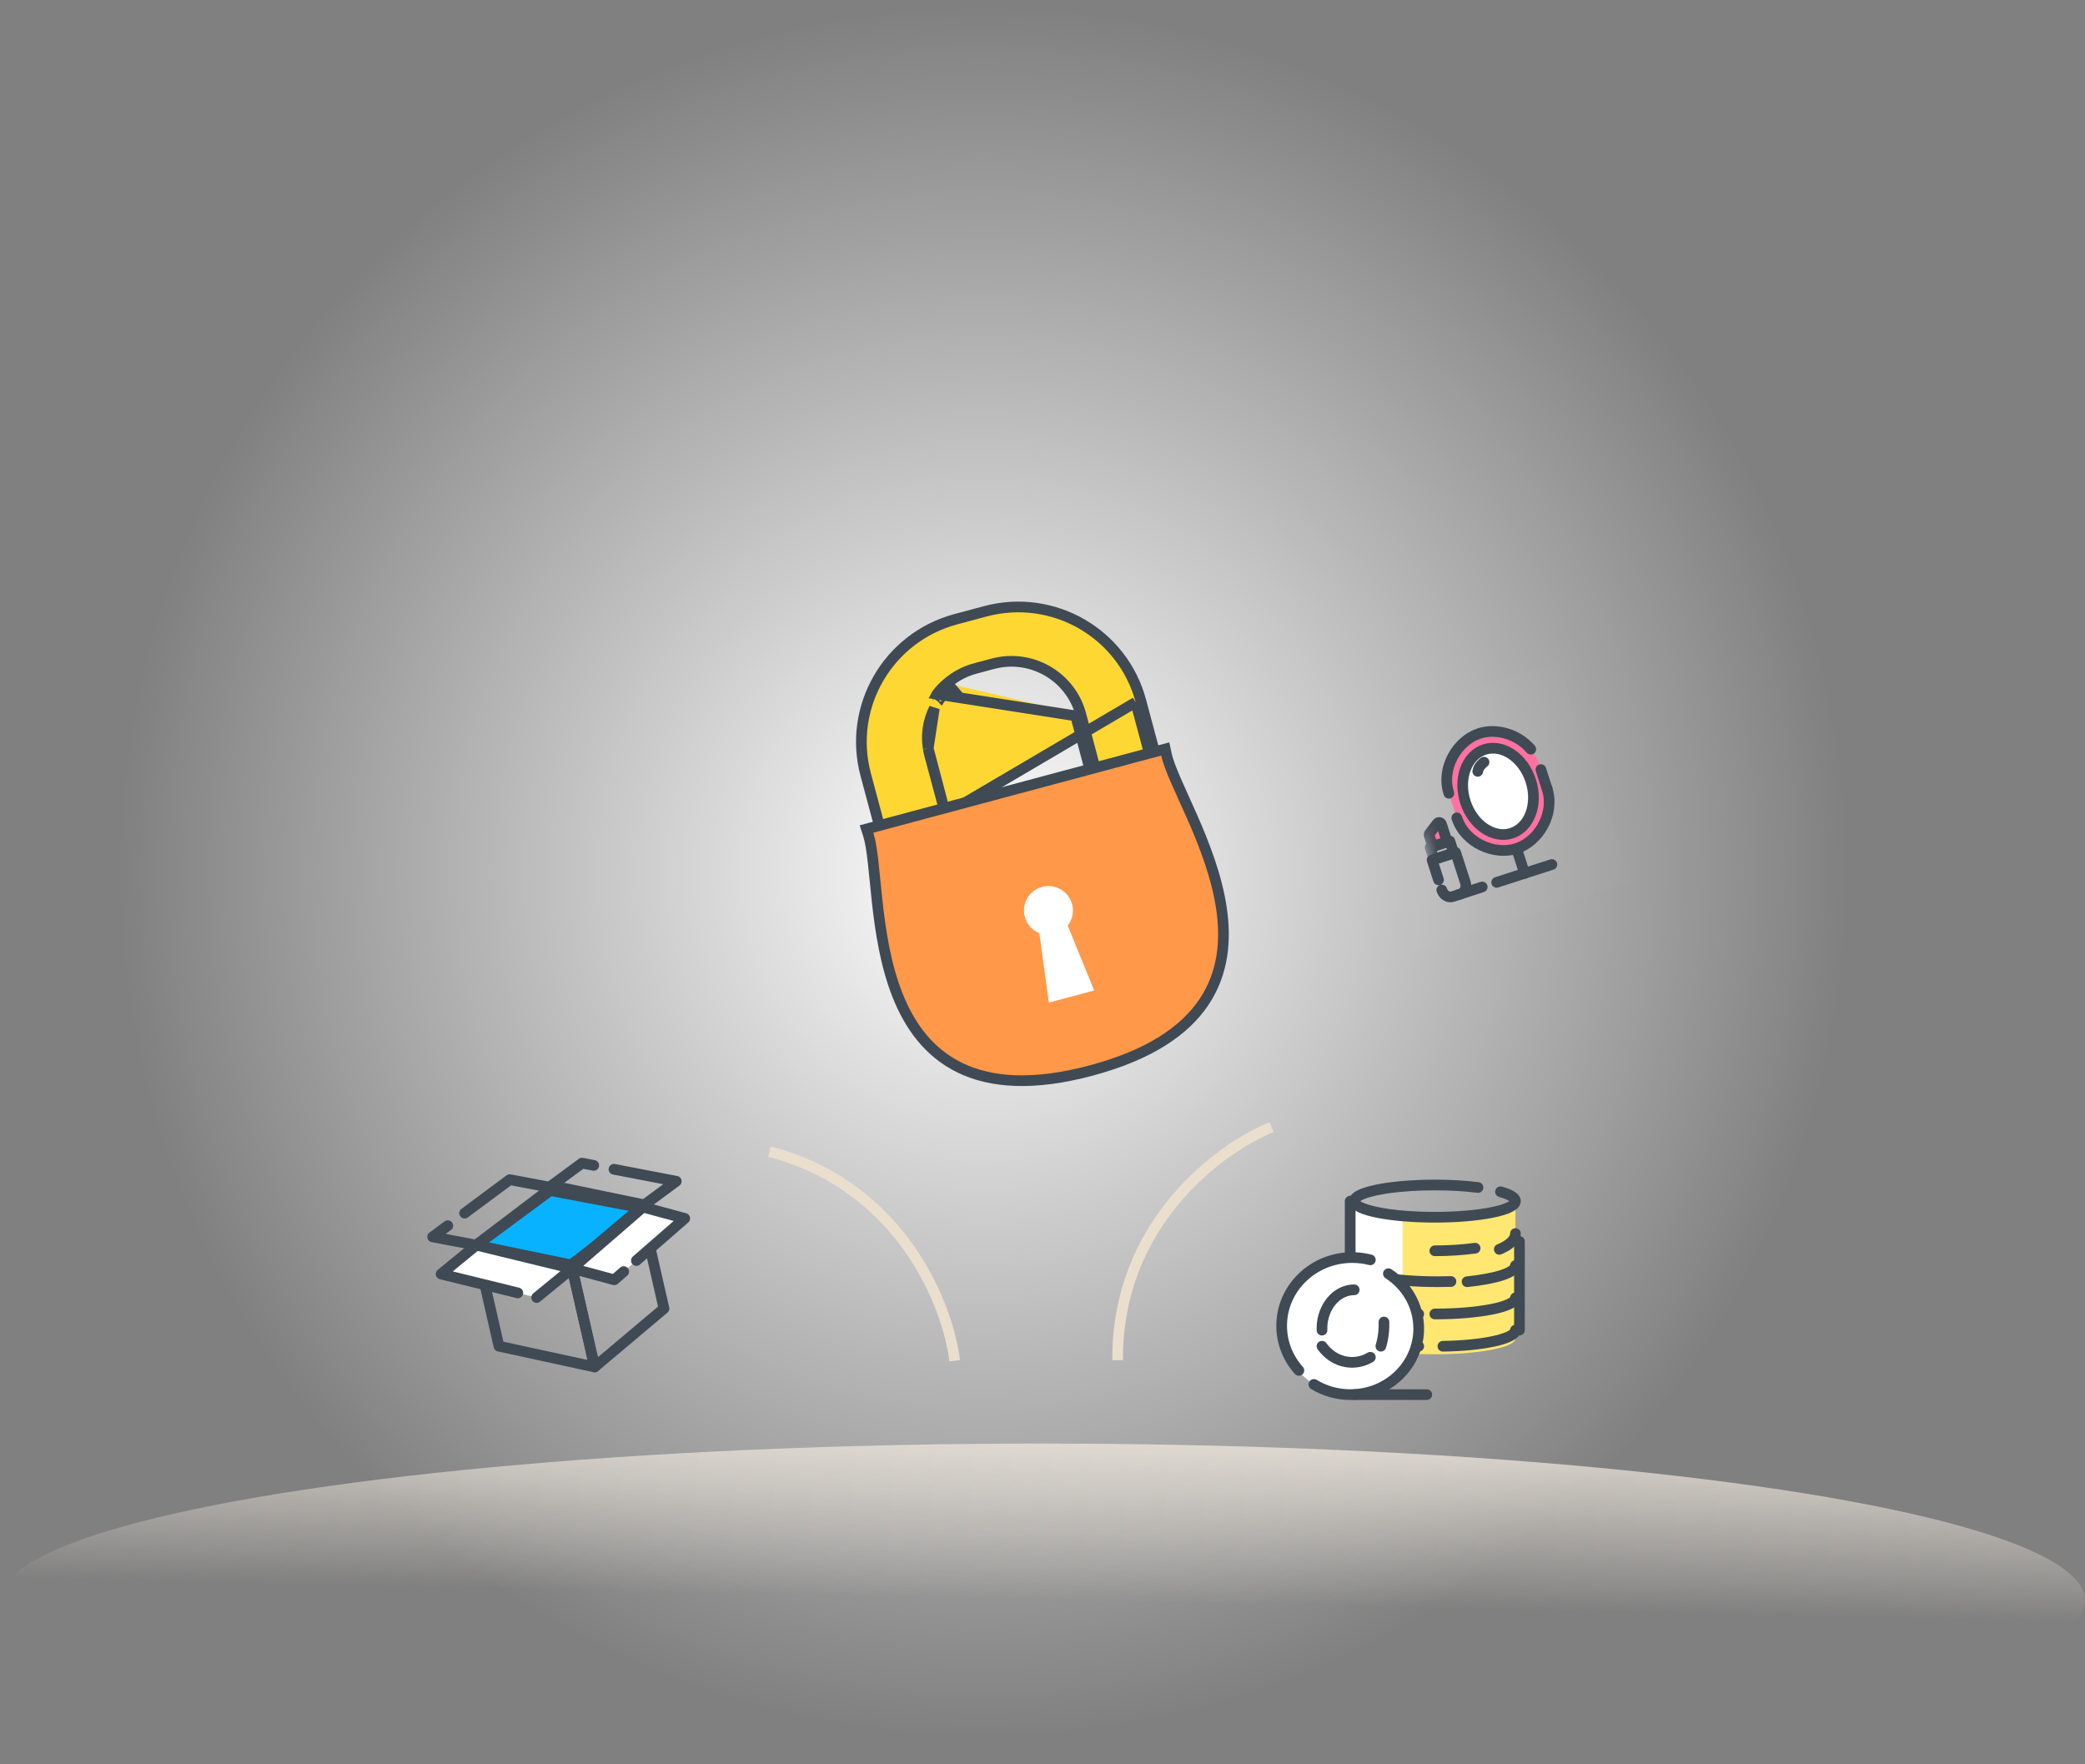 <svg width="156" height="132" viewBox="0 0 156 132" fill="none" xmlns="http://www.w3.org/2000/svg">
<rect x="0" y="0" width="156" height="132" fill="#808080" stroke="none"/>
<circle cx="73.566" cy="65.217" r="65.217" fill="url(#paint0_radial_279_4227)"/>
<ellipse opacity="0.8" cx="78" cy="119.74" rx="78" ry="11.739" fill="url(#paint1_linear_279_4227)"/>
<g clip-path="url(#clip0_279_4227)">
<path d="M65.341 62.302C66.692 66.48 64.39 84.3 81.546 79.703C98.703 75.106 87.8 60.824 86.88 56.531L65.341 62.302Z" fill="#FF9849"/>
<path d="M80.213 67.644C80.048 67.029 79.586 66.571 79.023 66.383C79.442 66.616 79.768 67.009 79.901 67.508C80.056 68.086 79.914 68.672 79.57 69.109L81.551 73.967L78.441 74.801L78.471 75.013L81.862 74.104L79.882 69.245C80.226 68.808 80.368 68.222 80.213 67.644Z" fill="white"/>
</g>
<path d="M66.271 63.547L66.167 63.161L64.773 57.956C63.416 52.893 66.434 47.689 71.513 46.328L73.714 45.738C78.79 44.378 84.005 47.376 85.359 52.44M66.271 63.547L84.972 52.544M66.271 63.547L66.657 63.444M66.271 63.547L66.657 63.444M85.359 52.44L84.972 52.544M85.359 52.44L85.359 52.44L84.972 52.544M85.359 52.44L86.753 57.645L86.857 58.031L86.471 58.135L82.401 59.225L82.014 59.329L81.911 58.941L80.482 53.557L80.869 53.454M84.972 52.544L86.263 57.362L86.367 57.749L85.981 57.852L82.684 58.735L82.685 58.736L82.298 58.839L82.195 58.453L82.195 58.452L80.869 53.454M80.869 53.454L80.482 53.556L80.482 53.557L70.097 51.935C70.099 51.931 70.102 51.928 70.106 51.925C70.109 51.921 70.112 51.918 70.115 51.914M80.869 53.454C80.102 50.591 77.148 48.892 74.276 49.662L72.975 50.011C72.174 50.225 71.467 50.614 70.875 51.118M70.875 51.118C70.594 51.359 70.339 51.623 70.115 51.914M70.875 51.118L71.135 51.422C71.135 51.422 71.135 51.422 71.135 51.422C71.135 51.422 71.135 51.422 71.136 51.422L70.875 51.118ZM70.115 51.914L70.461 52.114C70.453 52.128 70.445 52.14 70.438 52.15C70.435 52.153 70.433 52.156 70.431 52.158L70.43 52.158M70.115 51.914L70.281 52.042L70.43 52.157M70.43 52.157C70.425 52.164 70.42 52.17 70.416 52.176C70.411 52.182 70.407 52.187 70.404 52.191C70.4 52.196 70.396 52.199 70.394 52.201L70.399 52.196C70.402 52.194 70.405 52.19 70.409 52.185C70.412 52.182 70.414 52.179 70.416 52.176L70.43 52.158M70.43 52.157L70.43 52.158M70.43 52.157C70.434 52.151 70.438 52.144 70.443 52.136L70.431 52.157L70.43 52.158M66.657 63.444L70.714 62.357L71.1 62.254M66.657 63.444L71.1 62.254M71.1 62.254L70.996 61.867M71.1 62.254L70.996 61.867M70.996 61.867L69.554 56.485C69.513 56.333 69.482 56.179 69.456 56.025L69.453 56.005M70.996 61.867L69.453 56.005M69.453 56.005L69.45 55.996M69.453 56.005L69.45 55.996M69.45 55.996C69.45 55.995 69.45 55.995 69.45 55.995L69.449 55.986L69.448 55.973C69.446 55.964 69.445 55.951 69.442 55.938C69.423 55.807 69.409 55.672 69.398 55.533L69.397 55.525L69.396 55.518C69.396 55.518 69.396 55.515 69.395 55.503L69.395 55.501C69.394 55.492 69.394 55.477 69.392 55.459C69.384 55.32 69.384 55.178 69.387 55.027C69.389 55.004 69.392 54.969 69.393 54.931C69.399 54.822 69.41 54.708 69.423 54.59C69.427 54.565 69.43 54.539 69.433 54.517C69.436 54.491 69.439 54.469 69.442 54.448C69.458 54.346 69.477 54.245 69.5 54.142C69.508 54.108 69.513 54.086 69.516 54.068C69.522 54.043 69.525 54.027 69.532 54.002L69.532 54.002L69.534 53.995C69.564 53.882 69.598 53.766 69.633 53.653C69.647 53.61 69.662 53.571 69.679 53.525C69.687 53.503 69.696 53.48 69.705 53.455L69.739 53.37L69.773 53.285C69.794 53.239 69.808 53.205 69.821 53.175C69.837 53.135 69.851 53.102 69.873 53.057L69.873 53.057L69.875 53.052C69.876 53.049 69.878 53.046 69.884 53.034C69.889 53.025 69.897 53.009 69.906 52.991L69.45 55.996ZM70.202 52.477L70.203 52.475L70.209 52.466L70.213 52.459C70.213 52.459 70.212 52.461 70.21 52.463C70.21 52.464 70.209 52.465 70.208 52.466C70.206 52.47 70.201 52.476 70.195 52.483C70.191 52.488 70.187 52.493 70.182 52.498L70.196 52.484L70.202 52.477Z" fill="#FFD733" stroke="#3F4A54" stroke-width="0.8"/>
<path d="M65.238 61.915L64.832 62.024L64.961 62.425C65.116 62.904 65.225 63.603 65.325 64.483C65.374 64.918 65.421 65.39 65.471 65.892C65.52 66.394 65.573 66.924 65.633 67.474C65.876 69.666 66.255 72.186 67.145 74.439C68.037 76.698 69.454 78.722 71.791 79.869C74.125 81.016 77.305 81.253 81.651 80.089C85.996 78.924 88.632 77.129 90.08 74.969C91.53 72.806 91.745 70.345 91.388 67.944C91.032 65.547 90.1 63.175 89.215 61.155C88.993 60.649 88.773 60.163 88.565 59.704L88.565 59.704C88.357 59.244 88.161 58.812 87.986 58.41C87.633 57.599 87.378 56.939 87.272 56.446L87.184 56.035L86.778 56.144L65.238 61.915Z" fill="#FF9849" stroke="#3F4A54" stroke-width="0.8"/>
<path fill-rule="evenodd" clip-rule="evenodd" d="M79.886 69.245C80.229 68.808 80.37 68.222 80.215 67.644C79.954 66.672 78.95 66.092 77.972 66.354C76.993 66.617 76.413 67.618 76.675 68.593C76.83 69.172 77.246 69.611 77.764 69.817L78.478 75.011L81.866 74.103L79.886 69.245Z" fill="white"/>
<path fill-rule="evenodd" clip-rule="evenodd" d="M48.543 90.212L42.718 94.634L35.607 93.164L41.433 88.741L48.543 90.212Z" fill="#08B2FF"/>
<path fill-rule="evenodd" clip-rule="evenodd" d="M41.461 88.734L48.543 90.211L42.746 94.627" fill="#08B2FF"/>
<path fill-rule="evenodd" clip-rule="evenodd" d="M48.543 90.212L42.718 94.634L35.607 93.164L41.433 88.741L48.543 90.212Z" stroke="#3F4A54" stroke-width="0.8" stroke-linecap="round" stroke-linejoin="round"/>
<path fill-rule="evenodd" clip-rule="evenodd" d="M44.49 102.271L37.331 100.718L35.607 93.163L42.767 94.717L44.49 102.271Z" stroke="#3F4A54" stroke-width="0.8" stroke-linecap="round" stroke-linejoin="round"/>
<path fill-rule="evenodd" clip-rule="evenodd" d="M33.005 95.317L38.327 96.628L38.744 96.73L40.151 97.076L42.808 94.899L35.642 93.156L33.005 95.317Z" fill="white"/>
<path d="M38.743 96.729L38.327 96.627L33.005 95.317L35.642 93.156L42.808 94.899L40.151 97.076" stroke="#3F4A54" stroke-width="0.8" stroke-linecap="round" stroke-linejoin="round"/>
<path d="M33.502 91.7L32.371 92.539L35.643 93.157L41.434 88.88L38.139 88.257L34.762 90.764" stroke="#3F4A54" stroke-width="0.8" stroke-linecap="round" stroke-linejoin="round"/>
<path fill-rule="evenodd" clip-rule="evenodd" d="M44.49 102.272L49.679 97.901L47.955 90.346L42.767 94.718L44.49 102.272Z" stroke="#3F4A54" stroke-width="0.8" stroke-linecap="round" stroke-linejoin="round"/>
<path fill-rule="evenodd" clip-rule="evenodd" d="M47.614 94.309L51.233 91.158L48.107 90.311L42.808 94.898L45.959 95.75L46.666 95.135" fill="white"/>
<path d="M47.614 94.309L51.233 91.158L48.107 90.311L42.808 94.898L45.959 95.75L46.666 95.135" stroke="#3F4A54" stroke-width="0.8" stroke-linecap="round" stroke-linejoin="round"/>
<path d="M45.937 87.481L50.599 88.378L47.92 90.353L40.846 89.012L43.545 87.022L44.424 87.19" stroke="#3F4A54" stroke-width="0.8" stroke-linecap="round" stroke-linejoin="round"/>
<path d="M95.144 84.327C91.271 85.886 83.543 91.557 83.622 101.765" stroke="#EADECD" stroke-width="0.8"/>
<path d="M71.431 101.805C70.928 97.66 67.451 88.728 57.57 86.162" stroke="#EADECD" stroke-width="0.8"/>
<path fill-rule="evenodd" clip-rule="evenodd" d="M107.353 91.037C104.023 91.037 101.323 90.512 101.323 89.864V92.295V94.727V97.158V99.589V100.15C101.323 100.798 104.023 101.323 107.353 101.323C110.685 101.323 113.385 100.798 113.385 100.15V99.589V97.158V94.727V92.295V89.864C113.385 90.512 110.685 91.037 107.353 91.037Z" fill="#FFE772"/>
<path fill-rule="evenodd" clip-rule="evenodd" d="M104.941 101.32L101.323 100.514V90.464L104.941 91.271V101.32Z" fill="white"/>
<path d="M108.56 95.877C108.24 95.887 107.91 95.892 107.574 95.892C104.121 95.892 101.323 95.353 101.323 94.686" stroke="#3F4A54" stroke-width="0.8" stroke-linecap="round" stroke-linejoin="round"/>
<path d="M113.385 94.686C113.385 95.216 111.908 95.675 109.766 95.892" stroke="#3F4A54" stroke-width="0.8" stroke-linecap="round" stroke-linejoin="round"/>
<path d="M112.268 89.163C112.971 89.361 113.385 89.602 113.385 89.862C113.385 90.529 110.685 91.069 107.354 91.069C104.023 91.069 101.323 90.529 101.323 89.862C101.323 89.597 101.751 89.352 102.479 89.153C102.794 89.066 103.166 88.988 103.584 88.921C103.713 88.901 103.845 88.881 103.982 88.862C104.945 88.733 106.106 88.657 107.354 88.657C108.542 88.657 109.65 88.725 110.584 88.844" stroke="#3F4A54" stroke-width="0.8" stroke-linecap="round" stroke-linejoin="round"/>
<path d="M110.369 93.385C109.466 93.509 108.441 93.579 107.354 93.579" stroke="#3F4A54" stroke-width="0.8" stroke-linecap="round" stroke-linejoin="round"/>
<path d="M113.385 92.29C113.385 92.746 112.928 93.162 112.178 93.472" stroke="#3F4A54" stroke-width="0.8" stroke-linecap="round" stroke-linejoin="round"/>
<path d="M106.148 98.307C103.382 98.18 101.323 97.688 101.323 97.101" stroke="#3F4A54" stroke-width="0.8" stroke-linecap="round" stroke-linejoin="round"/>
<path d="M113.385 97.101C113.385 97.767 110.685 98.307 107.354 98.307" stroke="#3F4A54" stroke-width="0.8" stroke-linecap="round" stroke-linejoin="round"/>
<path d="M106.148 100.722C103.391 100.604 101.323 100.109 101.323 99.516" stroke="#3F4A54" stroke-width="0.8" stroke-linecap="round" stroke-linejoin="round"/>
<path d="M113.385 99.516C113.385 100.119 111.243 100.619 108.44 100.711C108.282 100.716 108.12 100.719 107.957 100.722" stroke="#3F4A54" stroke-width="0.8" stroke-linecap="round" stroke-linejoin="round"/>
<path d="M113.686 99.513V99.513V97.233V94.953V92.879" stroke="#3F4A54" stroke-width="0.8" stroke-linecap="round" stroke-linejoin="round"/>
<path d="M101.021 89.864V92.277V94.689V97.102V99.514" stroke="#3F4A54" stroke-width="0.8" stroke-linecap="round" stroke-linejoin="round"/>
<path fill-rule="evenodd" clip-rule="evenodd" d="M106.093 99.951C105.686 102.752 103.084 104.692 100.283 104.285C97.482 103.877 95.541 101.276 95.949 98.475C96.357 95.673 98.958 93.733 101.759 94.14C104.56 94.548 106.501 97.149 106.093 99.951Z" fill="white"/>
<path d="M97.18 102.529C96.379 101.635 95.894 100.467 95.894 99.19C95.894 96.371 98.255 94.086 101.169 94.086C101.638 94.086 102.094 94.145 102.529 94.257" stroke="#3F4A54" stroke-width="0.8" stroke-linecap="round" stroke-linejoin="round"/>
<path d="M103.879 95.293C105.247 96.18 106.148 97.688 106.148 99.4C106.148 102.128 103.859 104.34 101.036 104.34C100.032 104.34 99.097 104.061 98.307 103.578" stroke="#3F4A54" stroke-width="0.8" stroke-linecap="round" stroke-linejoin="round"/>
<path d="M101.323 96.499C100.14 96.497 99.106 97.543 98.931 98.996C98.91 99.171 98.907 99.344 98.912 99.515" stroke="#3F4A54" stroke-width="0.8" stroke-linecap="round" stroke-linejoin="round"/>
<path d="M103.317 100.718C103.423 100.37 103.498 99.986 103.531 99.572C103.55 99.348 103.554 99.126 103.548 98.908" stroke="#3F4A54" stroke-width="0.8" stroke-linecap="round" stroke-linejoin="round"/>
<path d="M98.91 100.72C99.353 101.331 99.991 101.77 100.746 101.892C101.382 101.995 102.002 101.86 102.529 101.547" stroke="#3F4A54" stroke-width="0.8" stroke-linecap="round" stroke-linejoin="round"/>
<path d="M106.751 104.34H101.323" stroke="#3F4A54" stroke-width="0.8" stroke-linecap="round" stroke-linejoin="round"/>
<rect x="100.117" y="54.8" width="17.372" height="17.372" transform="rotate(-17.913 100.117 54.8)" fill="white" fill-opacity="0.01"/>
<path fill-rule="evenodd" clip-rule="evenodd" d="M115.752 59.007C116.356 60.876 115.131 62.947 113.468 63.484C111.807 64.021 109.601 63.06 108.997 61.19L108.402 59.35C107.797 57.48 109.023 55.41 110.685 54.873C112.347 54.335 114.552 55.297 115.157 57.166L115.752 59.007Z" fill="#FE71A0"/>
<path d="M114.533 56.053C113.591 54.941 111.975 54.456 110.685 54.873C109.023 55.41 107.797 57.48 108.402 59.35" stroke="#3F4A54" stroke-width="0.8" stroke-linecap="round" stroke-linejoin="round"/>
<path d="M115.29 57.577L115.751 59.004" stroke="#3F4A54" stroke-width="0.8" stroke-linecap="round" stroke-linejoin="round"/>
<path fill-rule="evenodd" clip-rule="evenodd" d="M114.532 58.416C115.091 60.145 114.449 61.901 113.097 62.338C111.747 62.774 110.198 61.727 109.639 59.998C109.08 58.269 109.723 56.513 111.073 56.076C112.425 55.639 113.973 56.687 114.532 58.416Z" fill="white"/>
<path fill-rule="evenodd" clip-rule="evenodd" d="M114.532 58.416C115.091 60.145 114.449 61.901 113.097 62.338C111.747 62.774 110.198 61.727 109.639 59.998C109.08 58.269 109.723 56.513 111.073 56.076C112.425 55.639 113.973 56.687 114.532 58.416Z" stroke="#3F4A54" stroke-width="0.8" stroke-linecap="round" stroke-linejoin="round"/>
<path d="M115.752 59.006C116.356 60.876 115.131 62.946 113.468 63.483C111.807 64.02 109.601 63.059 108.997 61.19" stroke="#3F4A54" stroke-width="0.8" stroke-linecap="round" stroke-linejoin="round"/>
<path d="M113.535 63.689L114.069 65.344" stroke="#3F4A54" stroke-width="0.8" stroke-linecap="round" stroke-linejoin="round"/>
<path d="M110.899 66.362L109.131 66.933" stroke="#3F4A54" stroke-width="0.8" stroke-linecap="round" stroke-linejoin="round"/>
<path d="M116.113 64.679L111.98 66.015" stroke="#3F4A54" stroke-width="0.8" stroke-linecap="round" stroke-linejoin="round"/>
<path fill-rule="evenodd" clip-rule="evenodd" d="M108.275 62.97L107.196 63.319L106.936 62.515C106.918 62.459 106.929 62.397 106.964 62.35L107.537 61.606C107.626 61.491 107.806 61.522 107.851 61.66L108.275 62.97Z" fill="#FE71A0"/>
<path d="M107.876 66.587C107.997 66.964 108.362 67.186 108.685 67.082L109.269 66.893C109.593 66.789 109.758 66.395 109.636 66.018L108.91 63.774L107.15 64.343L107.36 64.993L107.63 65.828" stroke="#3F4A54" stroke-width="0.8" stroke-linecap="round" stroke-linejoin="round"/>
<mask id="mask0_279_4227" style="mask-type:luminance" maskUnits="userSpaceOnUse" x="104" y="53" width="14" height="15">
<path fill-rule="evenodd" clip-rule="evenodd" d="M107.915 67.627L117.802 64.431L114.244 53.425L104.358 56.621L107.915 67.627Z" fill="white"/>
</mask>
<g mask="url(#mask0_279_4227)">
<path fill-rule="evenodd" clip-rule="evenodd" d="M107.295 64.298L108.766 63.823L108.477 62.929L107.006 63.404L107.295 64.298Z" stroke="#3F4A54" stroke-width="0.8" stroke-linecap="round" stroke-linejoin="round"/>
<path fill-rule="evenodd" clip-rule="evenodd" d="M108.275 62.97L107.196 63.319L106.936 62.515C106.918 62.459 106.929 62.397 106.964 62.35L107.537 61.606C107.626 61.491 107.806 61.522 107.851 61.66L108.275 62.97Z" stroke="#3F4A54" stroke-width="0.8" stroke-linecap="round" stroke-linejoin="round"/>
<path fill-rule="evenodd" clip-rule="evenodd" d="M111.035 57.023C111.035 57.023 110.624 57.304 110.566 57.708L111.035 57.023Z" fill="white"/>
<path d="M111.035 57.023C111.035 57.023 110.624 57.304 110.566 57.708" stroke="#3F4A54" stroke-width="0.8" stroke-linecap="round" stroke-linejoin="round"/>
</g>
<defs>
<radialGradient id="paint0_radial_279_4227" cx="0" cy="0" r="1" gradientUnits="userSpaceOnUse" gradientTransform="translate(73.566 65.217) rotate(90) scale(65.217)">
<stop stop-color="white"/>
<stop offset="1" stop-color="white" stop-opacity="0"/>
</radialGradient>
<linearGradient id="paint1_linear_279_4227" x1="78" y1="108.001" x2="77.75" y2="119.741" gradientUnits="userSpaceOnUse">
<stop stop-color="#EBE4DA"/>
<stop offset="1" stop-color="#EBE4DA" stop-opacity="0"/>
</linearGradient>
<clipPath id="clip0_279_4227">
<rect width="24.522" height="35.478" fill="white" transform="translate(60.521 48.607) rotate(-15)"/>
</clipPath>
</defs>
</svg>
